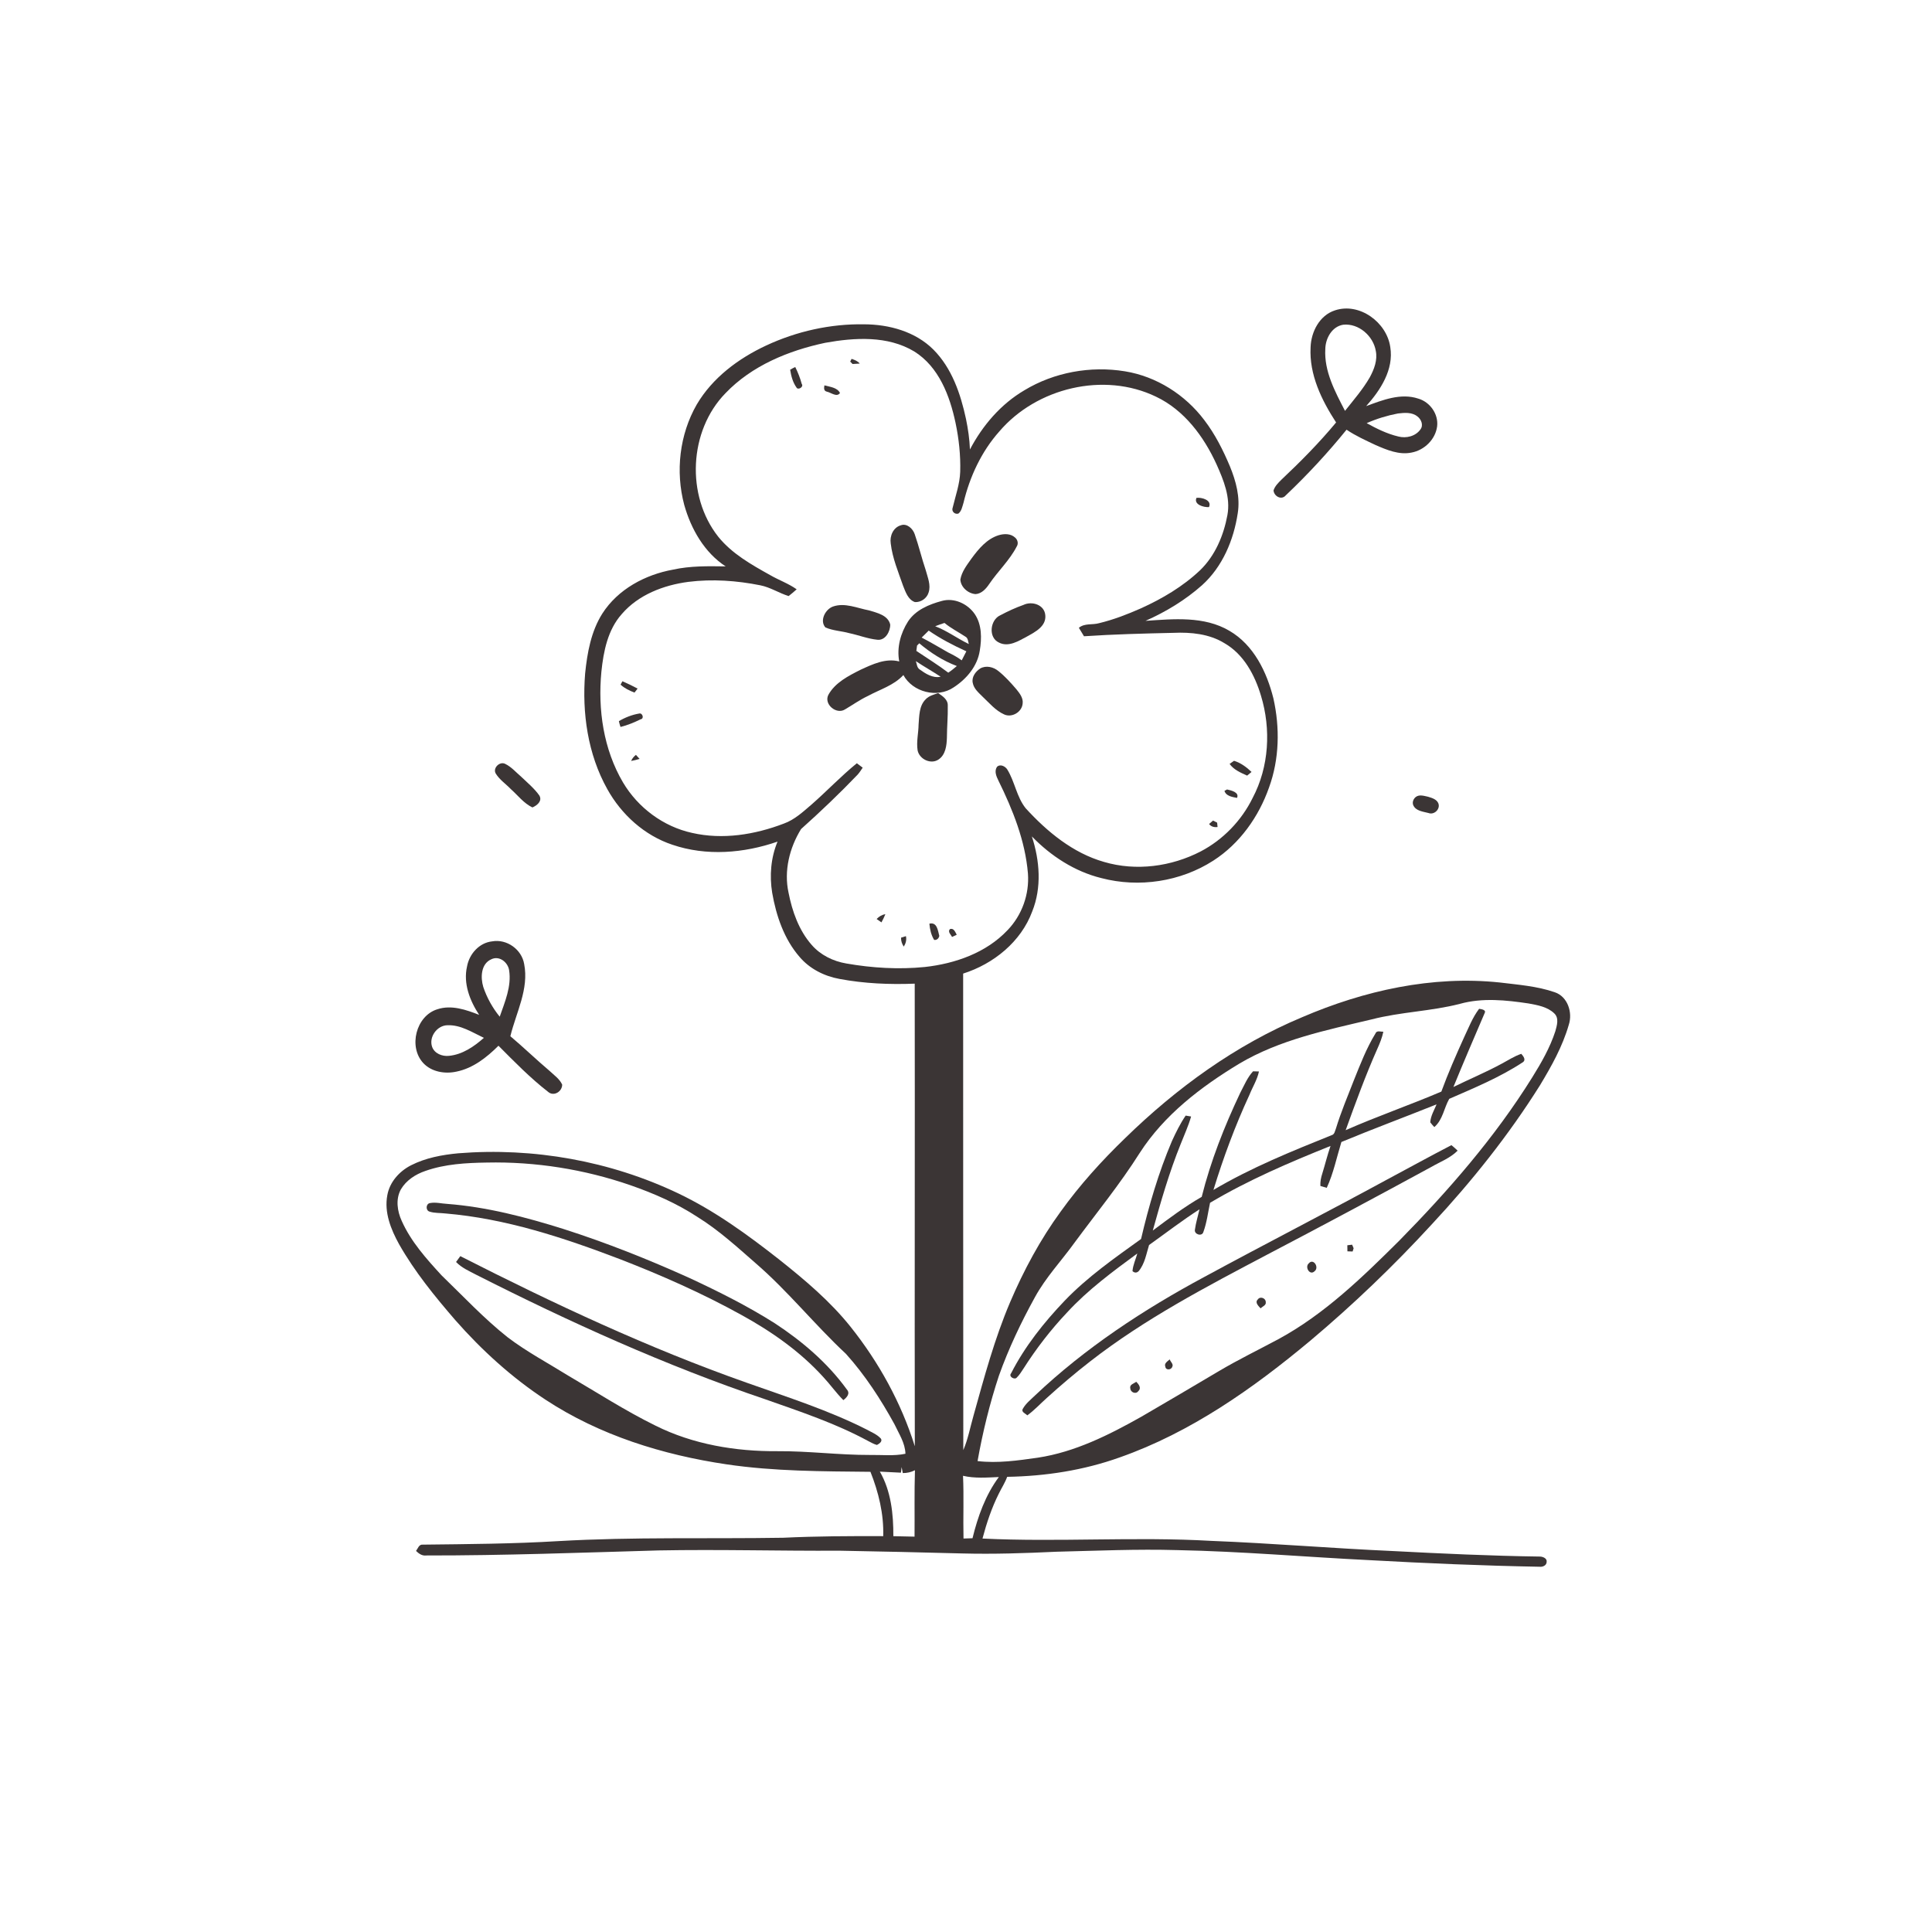 <svg xmlns="http://www.w3.org/2000/svg" viewBox="0 0 1024 1024" version="1.1">
<g id="Parent-Group"><g id="Group-rgba(0,0,0,0)" fill="rgba(0,0,0,0)">
<path fill="rgba(0,0,0,0)" opacity="1.00" d=" M 0.00 0.00 L 1024.00 0.00 L 1024.00 1024.00 L 0.00 1024.00 L 0.00 0.00 M 707.58 164.49 C 699.36 167.13 694.90 175.90 694.64 184.10 C 693.85 198.52 700.48 212.12 708.16 223.91 C 699.24 234.66 689.40 244.62 679.23 254.19 C 677.54 255.87 675.75 257.61 675.00 259.93 C 675.25 263.04 679.21 265.26 681.47 262.56 C 692.94 251.68 703.75 240.04 713.70 227.75 C 718.54 231.02 723.90 233.42 729.16 235.92 C 735.09 238.48 741.54 241.23 748.14 239.87 C 754.94 238.61 760.81 232.92 761.71 225.97 C 762.48 219.46 757.92 213.05 751.68 211.26 C 742.42 208.19 732.78 212.04 724.10 215.25 C 731.68 206.78 738.84 195.84 736.87 183.93 C 735.00 170.83 720.57 160.18 707.58 164.49 M 406.12 183.11 C 391.38 189.98 377.65 200.20 369.29 214.40 C 360.14 230.31 357.94 249.93 362.66 267.61 C 366.25 280.37 373.31 292.82 384.61 300.20 C 375.31 300.07 365.90 299.88 356.76 301.91 C 341.96 304.57 327.49 312.32 319.24 325.22 C 313.26 334.69 311.25 346.00 310.13 356.97 C 308.44 377.90 311.53 399.73 321.87 418.23 C 329.36 431.74 341.61 442.83 356.37 447.73 C 374.40 453.88 394.31 452.25 412.11 446.07 C 408.56 454.60 407.80 464.10 409.27 473.18 C 411.40 485.37 415.55 497.68 423.77 507.16 C 429.14 513.50 436.89 517.40 445.00 518.86 C 458.10 521.32 471.52 521.88 484.82 521.36 C 484.96 603.08 484.71 684.81 484.87 766.54 C 477.66 743.51 465.82 722.04 450.80 703.20 C 439.99 689.67 426.67 678.45 413.17 667.72 C 396.33 654.49 378.86 641.77 359.47 632.51 C 323.40 615.32 282.75 608.09 242.95 611.26 C 234.34 612.07 225.62 613.67 217.85 617.63 C 211.66 620.78 206.53 626.50 205.29 633.48 C 203.56 642.57 207.18 651.61 211.51 659.44 C 219.76 674.00 230.39 687.04 241.30 699.67 C 255.36 715.67 271.28 730.14 289.10 741.85 C 317.80 760.74 351.31 771.13 385.09 776.13 C 410.33 779.87 435.91 779.83 461.36 780.09 C 465.65 790.93 468.49 802.45 468.12 814.19 C 450.44 814.12 432.75 814.20 415.08 815.04 C 375.38 815.68 335.63 814.53 295.96 816.82 C 272.03 818.27 248.05 818.42 224.09 818.69 C 222.04 818.47 221.50 820.72 220.51 822.03 C 222.00 823.46 223.73 824.73 225.93 824.43 C 266.97 824.49 307.99 822.93 349.01 821.76 C 381.01 821.15 413.01 822.08 445.01 821.90 C 466.66 822.28 488.32 822.79 509.97 823.36 C 526.63 823.80 543.30 823.23 559.94 822.45 C 581.29 821.94 602.64 820.97 623.99 821.59 C 658.05 822.26 692.00 825.25 726.01 826.92 C 756.02 828.58 786.05 829.87 816.10 830.41 C 817.72 830.60 819.73 829.68 819.76 827.84 C 820.06 825.93 817.65 824.99 816.10 825.01 C 790.04 824.65 763.99 823.43 737.97 822.07 C 705.98 820.65 674.07 817.95 642.08 816.70 C 601.66 814.37 561.17 817.43 520.74 815.46 C 522.92 807.27 525.61 799.18 529.42 791.60 C 530.87 788.63 532.70 785.86 533.82 782.75 C 554.06 782.42 574.33 779.30 593.43 772.47 C 631.06 759.26 664.13 735.94 694.52 710.57 C 717.27 691.43 738.78 670.81 758.89 648.91 C 780.11 626.11 799.64 601.64 816.21 575.24 C 822.33 565.10 828.20 554.60 831.49 543.16 C 833.63 536.69 830.92 528.21 824.06 525.91 C 814.66 522.65 804.63 521.93 794.82 520.73 C 759.06 516.98 722.99 525.03 690.21 539.12 C 654.93 553.84 623.54 576.70 596.29 603.29 C 583.89 615.27 572.27 628.11 562.20 642.13 C 551.36 656.99 542.59 673.29 535.38 690.19 C 527.12 709.57 521.66 729.96 516.01 750.21 C 514.25 756.35 513.10 762.70 510.57 768.60 C 510.45 684.41 510.55 600.21 510.49 516.02 C 526.59 510.90 541.14 499.20 547.10 483.08 C 552.21 470.38 551.09 456.08 546.90 443.31 C 556.97 453.69 569.59 461.93 583.75 465.41 C 603.67 470.64 625.73 467.32 643.08 456.15 C 657.05 447.18 667.17 432.92 672.62 417.37 C 678.11 402.34 678.42 385.68 674.93 370.16 C 671.43 356.16 664.51 341.82 651.58 334.32 C 638.19 326.43 621.97 328.06 607.13 329.07 C 617.95 324.27 628.22 318.06 637.10 310.18 C 647.94 300.42 653.89 286.23 656.03 272.02 C 657.41 263.52 655.08 254.99 651.88 247.17 C 648.25 238.54 644.00 230.10 638.29 222.64 C 628.15 209.19 612.93 199.51 596.24 196.80 C 578.04 193.83 558.76 197.29 542.95 206.85 C 530.49 214.16 520.77 225.52 514.09 238.23 C 513.89 232.76 513.08 227.34 511.98 221.98 C 509.13 208.72 504.50 195.12 494.73 185.30 C 485.15 175.72 471.23 171.93 457.99 171.89 C 440.14 171.59 422.28 175.58 406.12 183.11 M 262.79 410.05 C 264.81 413.31 268.11 415.49 270.74 418.23 C 274.47 421.56 277.59 425.75 282.19 427.96 C 284.62 426.94 287.58 424.55 285.86 421.63 C 283.20 417.87 279.60 414.91 276.30 411.74 C 273.52 409.38 271.09 406.48 267.77 404.87 C 264.83 403.35 261.00 407.15 262.79 410.05 M 750.42 422.39 C 749.18 423.38 748.44 425.05 749.00 426.63 C 750.28 429.86 754.23 430.14 757.15 430.92 C 759.94 432.00 763.11 429.23 762.52 426.35 C 761.95 423.76 759.07 422.94 756.87 422.28 C 754.78 421.85 752.31 420.97 750.42 422.39 M 247.55 512.19 C 245.44 521.24 249.03 530.41 253.96 537.90 C 247.04 535.18 239.26 532.48 231.85 534.92 C 220.46 538.37 216.31 554.94 224.42 563.53 C 228.82 568.17 235.88 569.32 241.93 567.98 C 250.70 566.21 258.01 560.44 264.20 554.26 C 272.63 562.73 281.03 571.35 290.48 578.68 C 293.47 581.36 297.97 578.58 297.97 574.87 C 296.59 571.85 293.74 569.92 291.40 567.70 C 284.30 561.69 277.61 555.21 270.50 549.22 C 273.56 536.64 280.45 524.21 277.81 510.90 C 276.49 503.20 268.60 497.56 260.87 498.94 C 254.01 499.66 248.75 505.60 247.55 512.19 Z" />
<path fill="rgba(0,0,0,0)" opacity="1.00" d=" M 702.44 184.99 C 702.53 179.36 705.94 173.06 711.93 172.11 C 720.12 171.24 727.86 178.06 729.20 185.98 C 730.20 190.85 728.32 195.74 726.03 199.97 C 722.34 206.39 717.44 211.98 712.88 217.77 C 707.63 207.59 701.76 196.82 702.44 184.99 Z" />
<path fill="rgba(0,0,0,0)" opacity="1.00" d=" M 437.40 181.69 C 453.00 178.89 470.47 177.80 484.59 186.29 C 497.62 194.44 503.42 209.78 506.46 224.15 C 508.24 232.64 509.18 241.33 508.93 250.00 C 508.72 256.55 506.44 262.76 504.94 269.07 C 504.17 271.01 506.05 272.80 507.97 272.21 C 509.70 270.84 510.03 268.47 510.68 266.49 C 513.99 252.65 520.18 239.32 529.69 228.64 C 549.43 205.53 585.09 196.92 612.69 210.24 C 627.70 217.37 638.05 231.34 644.79 246.12 C 648.56 254.52 652.29 263.63 650.55 273.02 C 648.56 283.77 644.08 294.46 636.14 302.18 C 627.01 310.84 616.01 317.34 604.59 322.49 C 597.46 325.64 590.15 328.46 582.57 330.29 C 579.00 331.32 574.86 330.20 571.82 332.75 C 572.69 334.25 573.61 335.75 574.54 337.23 C 590.34 336.17 606.16 335.78 621.99 335.42 C 631.24 335.01 640.98 335.95 649.03 340.93 C 659.22 346.80 665.09 357.82 668.35 368.76 C 673.73 386.47 672.65 406.43 663.93 422.92 C 658.03 434.96 648.27 445.04 636.40 451.27 C 620.80 459.34 602.11 461.85 585.16 456.84 C 568.66 452.14 554.98 440.82 543.60 428.36 C 538.84 422.38 537.89 414.39 533.94 407.94 C 532.87 406.14 530.11 404.74 528.39 406.48 C 526.90 408.81 528.09 411.52 529.19 413.74 C 536.81 429.22 543.40 445.63 544.83 462.99 C 545.64 473.95 541.66 485.11 534.01 493.02 C 522.69 505.02 506.25 510.75 490.17 512.53 C 476.32 513.90 462.29 513.07 448.60 510.67 C 441.61 509.50 434.88 506.21 430.20 500.81 C 423.42 493.08 419.89 483.07 417.94 473.12 C 415.41 461.58 418.46 449.33 424.58 439.42 C 434.91 430.17 444.97 420.59 454.57 410.57 C 455.59 409.43 456.39 408.13 457.25 406.88 C 456.23 406.07 455.19 405.29 454.14 404.54 C 445.80 411.34 438.38 419.17 430.30 426.27 C 425.72 430.18 421.20 434.47 415.42 436.53 C 400.08 442.40 383.03 445.17 366.83 441.46 C 351.60 438.13 338.17 428.12 330.23 414.75 C 319.86 397.17 316.82 376.11 318.75 356.00 C 319.86 345.23 322.12 333.80 329.55 325.47 C 338.36 315.22 351.73 310.12 364.85 308.40 C 377.54 306.81 390.46 307.72 402.97 310.22 C 408.28 311.26 412.86 314.34 417.99 315.93 C 419.45 314.79 420.87 313.59 422.25 312.35 C 417.91 309.26 412.83 307.50 408.24 304.84 C 398.25 299.27 387.92 293.47 380.64 284.42 C 363.51 262.67 365.11 228.35 384.48 208.45 C 398.43 193.82 417.93 185.82 437.40 181.69 M 451.37 190.20 C 451.19 190.56 450.81 191.28 450.62 191.64 C 450.94 191.96 451.57 192.61 451.88 192.93 C 452.83 192.87 454.74 192.76 455.69 192.70 C 454.59 191.34 452.96 190.75 451.37 190.20 M 418.80 195.96 C 419.31 199.23 420.20 202.65 422.14 205.37 C 422.95 206.95 426.17 205.12 424.93 203.46 C 424.09 200.38 422.93 197.38 421.50 194.53 C 420.57 194.95 419.67 195.43 418.80 195.96 M 436.96 204.25 C 436.71 205.62 436.52 207.23 438.30 207.60 C 440.47 208.05 443.53 210.73 445.21 208.30 C 443.79 205.35 439.82 205.05 436.96 204.25 M 634.15 263.88 C 632.58 267.44 638.04 268.99 640.78 268.77 C 642.53 265.11 636.92 263.49 634.15 263.88 M 477.41 278.43 C 473.38 279.62 471.49 284.14 472.11 288.06 C 473.02 295.87 476.13 303.19 478.69 310.57 C 480.00 313.81 481.28 317.84 484.93 319.12 C 488.09 319.30 491.20 317.18 492.14 314.14 C 493.53 310.16 491.67 306.04 490.66 302.20 C 488.53 295.91 487.01 289.43 484.83 283.17 C 483.86 280.22 480.70 277.19 477.41 278.43 M 529.37 283.66 C 523.10 285.57 518.70 290.88 514.96 295.97 C 512.54 299.42 509.74 302.92 509.01 307.18 C 509.22 311.23 513.12 314.61 517.09 314.89 C 520.34 314.67 522.67 311.98 524.37 309.46 C 528.96 302.69 535.10 296.99 538.87 289.68 C 539.91 288.11 539.38 286.06 538.01 284.91 C 535.69 282.76 532.22 282.81 529.37 283.66 M 481.30 329.35 C 477.32 335.57 475.23 343.23 476.61 350.58 C 469.42 348.71 462.43 352.08 456.06 355.01 C 449.68 358.24 442.69 361.75 439.07 368.24 C 436.48 373.21 443.26 378.90 447.84 376.02 C 451.87 373.67 455.68 370.91 459.92 368.92 C 466.33 365.43 473.74 363.31 478.81 357.79 C 483.76 366.90 496.82 370.18 505.41 364.35 C 512.23 359.94 518.06 353.11 519.30 344.86 C 520.37 338.39 520.47 331.07 516.61 325.43 C 512.85 319.99 505.69 316.66 499.16 318.52 C 492.40 320.34 485.30 323.29 481.30 329.35 M 542.42 320.63 C 538.18 322.11 534.11 324.04 530.15 326.12 C 524.75 328.55 523.70 337.90 529.43 340.55 C 534.50 343.19 539.91 339.73 544.36 337.35 C 548.70 334.93 554.61 331.95 554.03 326.05 C 553.55 320.50 546.96 318.43 542.42 320.63 M 441.43 321.50 C 437.38 323.00 434.32 328.98 437.48 332.55 C 441.51 334.32 446.02 334.43 450.23 335.61 C 455.18 336.66 459.95 338.57 465.02 339.08 C 469.26 339.58 471.92 334.67 471.83 330.99 C 470.63 326.03 464.83 324.81 460.61 323.52 C 454.35 322.35 447.77 319.24 441.43 321.50 M 519.53 354.31 C 517.04 355.95 514.86 358.88 515.59 362.00 C 516.17 365.05 518.66 367.11 520.74 369.20 C 524.34 372.58 527.60 376.57 532.20 378.65 C 536.30 380.56 541.63 377.42 542.02 372.94 C 542.44 370.01 540.47 367.52 538.76 365.39 C 535.81 361.95 532.76 358.55 529.22 355.71 C 526.58 353.50 522.64 352.53 519.53 354.31 M 328.92 362.88 C 331.04 364.83 333.64 366.07 336.31 367.08 C 336.72 366.55 337.53 365.49 337.94 364.96 C 335.32 363.54 332.62 362.27 329.89 361.08 C 329.65 361.53 329.17 362.43 328.92 362.88 M 490.61 370.66 C 487.10 374.14 487.25 379.46 486.87 384.03 C 486.81 388.59 485.64 393.16 486.35 397.71 C 487.31 402.44 493.42 405.34 497.50 402.51 C 501.21 400.01 501.76 395.09 501.88 391.00 C 501.90 385.32 502.46 379.66 502.34 373.99 C 502.47 370.77 499.57 368.94 497.25 367.35 C 494.92 368.18 492.34 368.77 490.61 370.66 M 328.02 382.22 C 328.24 383.26 328.52 384.29 328.89 385.30 C 332.57 384.40 336.10 382.93 339.50 381.26 C 341.62 380.94 340.52 377.76 338.84 378.18 C 335.04 378.81 331.34 380.26 328.02 382.22 M 334.52 403.32 C 336.02 403.03 337.53 402.71 338.99 402.23 C 338.51 401.69 337.54 400.62 337.06 400.09 C 335.96 400.96 335.06 402.00 334.52 403.32 M 651.71 404.88 C 653.95 408.02 657.61 409.55 661.01 411.09 C 661.81 410.47 662.58 409.83 663.34 409.15 C 660.69 406.59 657.62 404.34 654.07 403.24 C 653.48 403.65 652.30 404.47 651.71 404.88 M 650.36 418.44 C 650.02 418.62 649.33 418.98 648.99 419.17 C 649.81 421.98 653.17 422.41 655.64 422.91 C 657.01 419.95 652.50 418.89 650.36 418.44 M 640.84 436.74 C 641.94 438.19 643.57 438.56 645.33 438.33 C 645.25 437.55 645.17 436.79 645.11 436.02 C 644.56 435.74 643.47 435.19 642.93 434.91 C 642.41 435.37 641.36 436.28 640.84 436.74 M 464.63 487.09 C 465.27 487.54 466.54 488.43 467.18 488.88 C 467.97 487.48 468.66 486.02 469.26 484.54 C 467.42 484.82 465.90 485.78 464.63 487.09 M 492.59 489.57 C 492.86 492.56 493.52 495.60 495.12 498.18 C 496.56 498.37 497.58 497.39 497.85 496.03 C 497.08 493.18 496.68 488.58 492.59 489.57 M 503.49 492.44 C 502.17 493.83 503.96 495.36 504.62 496.60 C 505.23 496.31 506.47 495.73 507.09 495.43 C 506.30 494.05 505.54 491.73 503.49 492.44 M 477.59 496.97 C 477.50 498.69 478.06 500.29 479.02 501.72 C 480.09 500.04 480.60 498.14 480.16 496.18 C 479.52 496.37 478.23 496.77 477.59 496.97 Z" />
<path fill="rgba(0,0,0,0)" opacity="1.00" d=" M 724.36 224.28 C 729.65 221.95 735.22 220.24 740.90 219.16 C 744.35 218.75 748.36 218.37 751.25 220.72 C 753.30 222.24 754.57 225.36 752.86 227.60 C 750.28 231.26 745.28 232.46 741.10 231.34 C 735.17 229.94 729.66 227.20 724.36 224.28 Z" />
<path fill="rgba(0,0,0,0)" opacity="1.00" d=" M 495.67 331.92 C 497.28 331.26 498.94 330.72 500.60 330.17 C 503.99 332.99 507.94 334.97 511.61 337.39 C 513.12 338.15 513.07 339.94 513.49 341.35 C 507.43 338.44 501.98 334.32 495.67 331.92 Z" />
<path fill="rgba(0,0,0,0)" opacity="1.00" d=" M 488.50 337.93 C 489.72 336.67 490.97 335.44 492.24 334.23 C 498.47 338.54 505.29 342.08 512.19 345.21 C 511.37 346.80 510.54 348.40 509.73 350.00 C 507.47 348.30 504.94 346.99 502.41 345.74 C 497.78 343.12 493.23 340.35 488.50 337.93 Z" />
<path fill="rgba(0,0,0,0)" opacity="1.00" d=" M 486.05 342.17 C 486.34 341.87 486.94 341.26 487.24 340.96 C 493.14 345.97 499.89 350.27 507.15 353.01 C 505.68 354.25 504.22 355.48 502.61 356.53 C 497.17 352.40 491.35 348.82 485.69 345.00 C 485.78 344.29 485.96 342.88 486.05 342.17 Z" />
<path fill="rgba(0,0,0,0)" opacity="1.00" d=" M 485.41 350.42 C 489.71 353.31 494.25 355.81 498.56 358.68 C 494.34 359.58 490.55 357.05 487.30 354.72 C 485.94 353.72 485.97 351.85 485.41 350.42 Z" />
<path fill="rgba(0,0,0,0)" opacity="1.00" d=" M 260.42 508.43 C 264.63 506.36 269.20 510.01 269.84 514.24 C 271.18 522.78 267.61 530.98 264.86 538.87 C 261.06 534.20 258.05 528.80 256.14 523.09 C 254.63 518.05 254.87 510.85 260.42 508.43 Z" />
<path fill="rgba(0,0,0,0)" opacity="1.00" d=" M 773.82 532.05 C 785.69 528.75 798.19 530.06 810.20 531.86 C 814.95 532.74 820.23 533.63 823.83 537.15 C 826.44 539.65 825.19 543.57 824.36 546.59 C 821.52 555.29 816.93 563.30 812.11 571.04 C 792.39 602.75 767.71 631.05 741.60 657.62 C 722.11 676.97 702.07 696.47 677.74 709.70 C 667.12 715.40 656.25 720.65 645.89 726.81 C 632.27 734.87 618.65 742.94 604.96 750.88 C 587.77 760.56 569.74 769.63 550.02 772.61 C 539.50 774.10 528.75 775.66 518.13 774.40 C 520.84 759.11 524.56 743.95 529.43 729.20 C 534.56 714.78 541.16 700.92 548.54 687.53 C 554.30 676.98 562.63 668.22 569.61 658.52 C 581.22 642.79 593.63 627.61 604.09 611.06 C 617.06 590.91 636.52 576.04 656.80 563.79 C 678.26 551.02 703.04 546.00 727.05 540.29 C 742.42 536.31 758.45 536.02 773.82 532.05 M 775.94 549.92 C 771.67 559.35 767.51 568.84 763.94 578.57 C 747.18 585.73 729.90 591.66 713.23 599.02 C 718.47 584.54 723.73 570.06 729.98 555.98 C 731.31 553.02 732.54 550.01 733.20 546.84 C 731.76 546.90 729.67 545.95 728.99 547.82 C 724.23 555.61 720.96 564.17 717.56 572.61 C 714.27 581.07 710.72 589.45 708.07 598.15 C 707.52 599.43 707.39 601.28 705.78 601.67 C 684.44 610.26 663.00 618.94 643.15 630.69 C 648.41 613.50 654.68 596.62 662.23 580.29 C 663.88 576.15 666.36 572.30 667.27 567.90 C 666.49 567.88 664.92 567.84 664.14 567.82 C 661.11 571.11 659.39 575.38 657.32 579.29 C 648.94 597.00 641.69 615.33 636.93 634.36 C 627.82 639.57 619.40 645.94 611.00 652.22 C 615.27 636.79 619.73 621.37 625.73 606.51 C 627.63 601.61 629.87 596.84 631.31 591.77 C 630.59 591.65 629.15 591.41 628.43 591.29 C 625.54 595.52 623.27 600.17 621.13 604.83 C 614.04 621.54 608.91 639.03 604.78 656.69 C 590.71 666.82 576.38 676.81 564.33 689.37 C 553.29 700.93 543.19 713.62 535.89 727.90 C 534.40 729.66 537.86 731.55 538.93 730.12 C 540.35 728.76 541.34 727.05 542.43 725.44 C 549.20 714.80 556.93 704.76 565.60 695.61 C 576.61 683.63 589.75 673.96 602.80 664.37 C 601.97 667.49 600.48 670.47 600.25 673.73 C 601.35 674.70 602.44 674.72 603.50 673.77 C 606.77 669.84 607.56 664.62 609.03 659.88 C 617.93 653.56 626.56 646.86 635.76 640.97 C 634.92 644.58 633.82 648.16 633.31 651.84 C 632.93 654.28 637.10 655.54 637.81 652.99 C 639.64 648.01 640.25 642.68 641.35 637.51 C 661.63 625.45 683.36 616.15 705.21 607.38 C 703.54 612.17 702.36 617.11 700.86 621.95 C 700.16 624.09 699.70 626.31 699.83 628.58 C 700.67 628.83 702.35 629.33 703.20 629.58 C 706.78 621.84 708.47 613.40 710.97 605.28 C 727.67 598.35 744.63 592.06 761.42 585.33 C 760.14 588.43 758.29 591.43 758.06 594.85 C 758.68 595.75 759.48 596.54 760.22 597.37 C 764.72 593.53 765.34 587.28 768.13 582.41 C 781.39 576.62 794.89 571.05 807.03 563.08 C 809.04 561.79 807.40 559.81 806.31 558.55 C 802.61 559.80 799.35 561.97 795.92 563.79 C 787.59 568.31 778.84 571.96 770.34 576.13 C 775.71 562.96 781.36 549.91 786.94 536.84 C 787.77 535.15 785.00 534.86 783.96 534.69 C 780.46 539.27 778.41 544.75 775.94 549.92 M 735.23 625.15 C 703.15 642.61 670.65 659.27 638.54 676.68 C 606.25 694.01 575.32 714.32 548.64 739.57 C 546.36 741.80 543.75 743.80 542.16 746.62 C 541.08 748.43 543.48 749.12 544.50 750.17 C 548.25 747.44 551.40 744.00 554.85 740.92 C 562.22 734.24 569.80 727.80 577.65 721.70 C 606.68 699.05 639.43 681.97 671.87 664.85 C 700.92 649.65 729.82 634.18 758.61 618.51 C 763.34 615.78 768.65 613.82 772.57 609.87 C 771.52 608.83 770.42 607.87 769.28 606.95 C 757.85 612.87 746.59 619.09 735.23 625.15 M 714.11 660.02 C 714.13 660.82 714.15 662.43 714.16 663.23 C 715.07 663.25 715.99 663.29 716.92 663.32 C 717.05 662.89 717.32 662.03 717.45 661.61 C 717.25 661.13 716.85 660.19 716.65 659.71 C 715.80 659.80 714.95 659.91 714.11 660.02 M 693.65 669.64 C 691.44 671.59 694.26 676.27 696.76 673.77 C 699.35 671.76 696.14 666.68 693.65 669.64 M 666.68 688.71 C 664.93 690.34 667.04 692.23 668.15 693.46 C 669.10 692.47 671.20 691.82 670.88 690.14 C 670.93 688.05 667.92 686.90 666.68 688.71 M 617.66 724.41 C 617.90 726.41 620.85 726.12 621.32 724.42 C 622.13 723.08 620.35 721.73 619.97 720.51 C 618.86 721.52 616.87 722.57 617.66 724.41 M 599.09 735.86 C 599.12 737.93 602.04 739.21 603.34 737.31 C 605.12 735.66 603.54 733.68 602.26 732.38 C 601.02 733.30 598.55 733.83 599.09 735.86 Z" />
<path fill="rgba(0,0,0,0)" opacity="1.00" d=" M 229.03 554.86 C 227.21 549.64 231.62 543.53 237.09 543.40 C 244.17 543.08 250.31 547.19 256.47 550.08 C 251.27 554.70 245.08 558.95 237.96 559.62 C 234.41 560.01 230.31 558.42 229.03 554.86 Z" />
<path fill="rgba(0,0,0,0)" opacity="1.00" d=" M 225.46 620.62 C 235.86 616.95 247.04 616.35 257.98 616.18 C 283.79 615.63 309.70 619.75 334.10 628.18 C 346.56 632.52 358.77 637.84 369.82 645.11 C 380.95 652.03 390.66 660.91 400.49 669.51 C 417.65 684.32 431.83 702.16 448.39 717.59 C 458.51 728.84 466.82 741.65 474.09 754.88 C 476.43 759.90 479.75 764.80 479.90 770.52 C 473.71 771.82 467.33 771.05 461.07 771.16 C 444.68 771.21 428.40 769.03 412.02 769.16 C 389.86 769.32 367.30 765.56 347.35 755.58 C 331.34 747.70 316.33 738.00 300.96 728.99 C 290.29 722.36 279.14 716.43 269.12 708.83 C 256.54 698.87 245.57 687.09 234.05 675.97 C 225.99 667.19 217.82 658.10 212.92 647.10 C 210.55 641.93 209.63 635.61 212.46 630.42 C 215.28 625.60 220.25 622.38 225.46 620.62 M 227.68 642.18 C 230.38 643.06 233.28 642.82 236.07 643.16 C 267.99 645.84 298.71 655.98 328.47 667.34 C 350.54 675.89 372.24 685.48 392.96 696.94 C 408.86 705.68 423.97 716.24 436.22 729.71 C 439.97 733.70 443.13 738.21 446.99 742.10 C 448.81 740.70 450.79 738.60 448.83 736.43 C 438.60 722.32 425.11 710.82 410.58 701.31 C 396.22 692.23 381.00 684.61 365.61 677.44 C 343.79 667.58 321.51 658.69 298.68 651.40 C 278.62 645.10 258.09 639.71 237.06 638.09 C 234.03 637.94 230.95 637.07 227.94 637.65 C 225.64 637.98 225.52 641.59 227.68 642.18 M 241.72 668.88 C 244.70 671.98 248.69 673.70 252.43 675.66 C 302.03 700.79 352.83 723.81 405.55 741.63 C 424.09 748.17 442.89 754.39 460.23 763.81 C 461.71 764.55 463.16 765.44 464.79 765.86 C 465.95 765.28 467.91 763.98 466.88 762.48 C 464.79 760.19 461.82 759.07 459.17 757.59 C 438.96 747.38 417.31 740.52 396.02 732.96 C 343.69 714.54 293.37 690.92 243.97 665.78 C 243.21 666.80 242.46 667.83 241.72 668.88 Z" />
<path fill="rgba(0,0,0,0)" opacity="1.00" d=" M 477.88 777.56 C 478.08 778.62 478.28 779.68 478.49 780.76 C 480.75 780.77 482.93 780.29 484.94 779.25 C 484.58 790.98 484.83 802.72 484.73 814.45 C 480.98 814.37 477.23 814.31 473.49 814.21 C 473.56 802.54 472.27 790.27 466.34 779.99 C 470.06 780.20 473.79 780.35 477.52 780.55 C 477.61 779.80 477.79 778.31 477.88 777.56 Z" />
<path fill="rgba(0,0,0,0)" opacity="1.00" d=" M 510.42 782.20 C 516.63 783.66 523.09 783.12 529.41 782.86 C 522.33 792.39 518.24 803.85 515.45 815.30 C 513.85 815.36 512.26 815.40 510.68 815.45 C 510.42 804.36 510.93 793.27 510.42 782.20 Z" />
</g>
<g id="Group-000000" fill="#3B3535">
<path fill="#3B3535" opacity="1.00" d=" M 707.58 164.49 C 720.57 160.18 735.00 170.83 736.87 183.93 C 738.84 195.84 731.68 206.78 724.10 215.25 C 732.78 212.04 742.42 208.19 751.68 211.26 C 757.92 213.05 762.48 219.46 761.71 225.97 C 760.81 232.92 754.94 238.61 748.14 239.87 C 741.54 241.23 735.09 238.48 729.16 235.92 C 723.90 233.42 718.54 231.02 713.70 227.75 C 703.75 240.04 692.94 251.68 681.47 262.56 C 679.21 265.26 675.25 263.04 675.00 259.93 C 675.75 257.61 677.54 255.87 679.23 254.19 C 689.40 244.62 699.24 234.66 708.16 223.91 C 700.48 212.12 693.85 198.52 694.64 184.10 C 694.90 175.90 699.36 167.13 707.58 164.49 M 702.44 184.99 C 701.76 196.82 707.63 207.59 712.88 217.77 C 717.44 211.98 722.34 206.39 726.03 199.97 C 728.32 195.74 730.20 190.85 729.20 185.98 C 727.86 178.06 720.12 171.24 711.93 172.11 C 705.94 173.06 702.53 179.36 702.44 184.99 M 724.36 224.28 C 729.66 227.20 735.17 229.94 741.10 231.34 C 745.28 232.46 750.28 231.26 752.86 227.60 C 754.57 225.36 753.30 222.24 751.25 220.72 C 748.36 218.37 744.35 218.75 740.90 219.16 C 735.22 220.24 729.65 221.95 724.36 224.28 Z" />
<path fill="#3B3535" opacity="1.00" d=" M 406.12 183.11 C 422.28 175.58 440.14 171.59 457.99 171.89 C 471.23 171.93 485.15 175.72 494.73 185.30 C 504.50 195.12 509.13 208.72 511.98 221.98 C 513.08 227.34 513.89 232.76 514.09 238.23 C 520.77 225.52 530.49 214.16 542.95 206.85 C 558.76 197.29 578.04 193.83 596.24 196.80 C 612.93 199.51 628.15 209.19 638.29 222.64 C 644.00 230.10 648.25 238.54 651.88 247.17 C 655.08 254.99 657.41 263.52 656.03 272.02 C 653.89 286.23 647.94 300.42 637.10 310.18 C 628.22 318.06 617.95 324.27 607.13 329.07 C 621.97 328.06 638.19 326.43 651.58 334.32 C 664.51 341.82 671.43 356.16 674.93 370.16 C 678.42 385.68 678.11 402.34 672.62 417.37 C 667.17 432.92 657.05 447.18 643.08 456.15 C 625.73 467.32 603.67 470.64 583.75 465.41 C 569.59 461.93 556.97 453.69 546.90 443.31 C 551.09 456.08 552.21 470.38 547.10 483.08 C 541.14 499.20 526.59 510.90 510.49 516.02 C 510.55 600.21 510.45 684.41 510.57 768.60 C 513.10 762.70 514.25 756.35 516.01 750.21 C 521.66 729.96 527.12 709.57 535.38 690.19 C 542.59 673.29 551.36 656.99 562.20 642.13 C 572.27 628.11 583.89 615.27 596.29 603.29 C 623.54 576.70 654.93 553.84 690.21 539.12 C 722.99 525.03 759.06 516.98 794.82 520.73 C 804.63 521.93 814.66 522.65 824.06 525.91 C 830.92 528.21 833.63 536.69 831.49 543.16 C 828.20 554.60 822.33 565.10 816.21 575.24 C 799.64 601.64 780.11 626.11 758.89 648.91 C 738.78 670.81 717.27 691.43 694.52 710.57 C 664.13 735.94 631.06 759.26 593.43 772.47 C 574.33 779.30 554.06 782.42 533.82 782.75 C 532.70 785.86 530.87 788.63 529.42 791.60 C 525.61 799.18 522.92 807.27 520.74 815.46 C 561.17 817.43 601.66 814.37 642.08 816.70 C 674.07 817.95 705.98 820.65 737.97 822.07 C 763.99 823.43 790.04 824.65 816.10 825.01 C 817.65 824.99 820.06 825.93 819.76 827.84 C 819.73 829.68 817.72 830.60 816.10 830.41 C 786.05 829.87 756.02 828.58 726.01 826.92 C 692.00 825.25 658.05 822.26 623.99 821.59 C 602.64 820.97 581.29 821.94 559.94 822.45 C 543.30 823.23 526.63 823.80 509.97 823.36 C 488.32 822.79 466.66 822.28 445.01 821.90 C 413.01 822.08 381.01 821.15 349.01 821.76 C 307.99 822.93 266.97 824.49 225.93 824.43 C 223.73 824.73 222.00 823.46 220.51 822.03 C 221.50 820.72 222.04 818.47 224.09 818.69 C 248.05 818.42 272.03 818.27 295.96 816.82 C 335.63 814.53 375.38 815.68 415.08 815.04 C 432.75 814.20 450.44 814.12 468.12 814.19 C 468.49 802.45 465.65 790.93 461.36 780.09 C 435.91 779.83 410.33 779.87 385.09 776.13 C 351.31 771.13 317.80 760.74 289.10 741.85 C 271.28 730.14 255.36 715.67 241.30 699.67 C 230.39 687.04 219.76 674.00 211.51 659.44 C 207.18 651.61 203.56 642.57 205.29 633.48 C 206.53 626.50 211.66 620.78 217.85 617.63 C 225.62 613.67 234.34 612.07 242.95 611.26 C 282.75 608.09 323.40 615.32 359.47 632.51 C 378.86 641.77 396.33 654.49 413.17 667.72 C 426.67 678.45 439.99 689.67 450.80 703.20 C 465.82 722.04 477.66 743.51 484.87 766.54 C 484.71 684.81 484.96 603.08 484.82 521.36 C 471.52 521.88 458.10 521.32 445.00 518.86 C 436.89 517.40 429.14 513.50 423.77 507.16 C 415.55 497.68 411.40 485.37 409.27 473.18 C 407.80 464.10 408.56 454.60 412.11 446.07 C 394.31 452.25 374.40 453.88 356.37 447.73 C 341.61 442.83 329.36 431.74 321.87 418.23 C 311.53 399.73 308.44 377.90 310.13 356.97 C 311.25 346.00 313.26 334.69 319.24 325.22 C 327.49 312.32 341.96 304.57 356.76 301.91 C 365.90 299.88 375.31 300.07 384.61 300.20 C 373.31 292.82 366.25 280.37 362.66 267.61 C 357.94 249.93 360.14 230.31 369.29 214.40 C 377.65 200.20 391.38 189.98 406.12 183.11 M 437.40 181.69 C 417.93 185.82 398.43 193.82 384.48 208.45 C 365.11 228.35 363.51 262.67 380.64 284.42 C 387.92 293.47 398.25 299.27 408.24 304.84 C 412.83 307.50 417.91 309.26 422.25 312.35 C 420.87 313.59 419.45 314.79 417.99 315.93 C 412.86 314.34 408.28 311.26 402.97 310.22 C 390.46 307.72 377.54 306.81 364.85 308.40 C 351.73 310.12 338.36 315.22 329.55 325.47 C 322.12 333.80 319.86 345.23 318.75 356.00 C 316.82 376.11 319.86 397.17 330.23 414.75 C 338.17 428.12 351.60 438.13 366.83 441.46 C 383.03 445.17 400.08 442.40 415.42 436.53 C 421.20 434.47 425.72 430.18 430.30 426.27 C 438.38 419.17 445.80 411.34 454.14 404.54 C 455.19 405.29 456.23 406.07 457.25 406.88 C 456.39 408.13 455.59 409.43 454.57 410.57 C 444.97 420.59 434.91 430.17 424.58 439.42 C 418.46 449.33 415.41 461.58 417.94 473.12 C 419.89 483.07 423.42 493.08 430.20 500.81 C 434.88 506.21 441.61 509.50 448.60 510.67 C 462.29 513.07 476.32 513.90 490.17 512.53 C 506.25 510.75 522.69 505.02 534.01 493.02 C 541.66 485.11 545.64 473.95 544.83 462.99 C 543.40 445.63 536.81 429.22 529.19 413.74 C 528.09 411.52 526.90 408.81 528.39 406.48 C 530.11 404.74 532.87 406.14 533.94 407.94 C 537.89 414.39 538.84 422.38 543.60 428.36 C 554.98 440.82 568.66 452.14 585.16 456.84 C 602.11 461.85 620.80 459.34 636.40 451.27 C 648.27 445.04 658.03 434.96 663.93 422.92 C 672.65 406.43 673.73 386.47 668.35 368.76 C 665.09 357.82 659.22 346.80 649.03 340.93 C 640.98 335.95 631.24 335.01 621.99 335.42 C 606.16 335.78 590.34 336.17 574.54 337.23 C 573.61 335.75 572.69 334.25 571.82 332.75 C 574.86 330.20 579.00 331.32 582.57 330.29 C 590.15 328.46 597.46 325.64 604.59 322.49 C 616.01 317.34 627.01 310.84 636.14 302.18 C 644.08 294.46 648.56 283.77 650.55 273.02 C 652.29 263.63 648.56 254.52 644.79 246.12 C 638.05 231.34 627.70 217.37 612.69 210.24 C 585.09 196.92 549.43 205.53 529.69 228.64 C 520.18 239.32 513.99 252.65 510.68 266.49 C 510.03 268.47 509.70 270.84 507.97 272.21 C 506.05 272.80 504.17 271.01 504.94 269.07 C 506.44 262.76 508.72 256.55 508.93 250.00 C 509.18 241.33 508.24 232.64 506.46 224.15 C 503.42 209.78 497.62 194.44 484.59 186.29 C 470.47 177.80 453.00 178.89 437.40 181.69 M 773.82 532.05 C 758.45 536.02 742.42 536.31 727.05 540.29 C 703.04 546.00 678.26 551.02 656.80 563.79 C 636.52 576.04 617.06 590.91 604.09 611.06 C 593.63 627.61 581.22 642.79 569.61 658.52 C 562.63 668.22 554.30 676.98 548.54 687.53 C 541.16 700.92 534.56 714.78 529.43 729.20 C 524.56 743.95 520.84 759.11 518.13 774.40 C 528.75 775.66 539.50 774.10 550.02 772.61 C 569.74 769.63 587.77 760.56 604.96 750.88 C 618.65 742.94 632.27 734.87 645.89 726.81 C 656.25 720.65 667.12 715.40 677.74 709.70 C 702.07 696.47 722.11 676.97 741.60 657.62 C 767.71 631.05 792.39 602.75 812.11 571.04 C 816.93 563.30 821.52 555.29 824.36 546.59 C 825.19 543.57 826.44 539.65 823.83 537.15 C 820.23 533.63 814.95 532.74 810.20 531.86 C 798.19 530.06 785.69 528.75 773.82 532.05 M 225.46 620.62 C 220.25 622.38 215.28 625.60 212.46 630.42 C 209.63 635.61 210.55 641.93 212.92 647.10 C 217.82 658.10 225.99 667.19 234.05 675.97 C 245.57 687.09 256.54 698.87 269.12 708.83 C 279.14 716.43 290.29 722.36 300.96 728.99 C 316.33 738.00 331.34 747.70 347.35 755.58 C 367.30 765.56 389.86 769.32 412.02 769.16 C 428.40 769.03 444.68 771.21 461.07 771.16 C 467.33 771.05 473.71 771.82 479.90 770.52 C 479.75 764.80 476.43 759.90 474.09 754.88 C 466.82 741.65 458.51 728.84 448.39 717.59 C 431.83 702.16 417.65 684.32 400.49 669.51 C 390.66 660.91 380.95 652.03 369.82 645.11 C 358.77 637.84 346.56 632.52 334.10 628.18 C 309.70 619.75 283.79 615.63 257.98 616.18 C 247.04 616.35 235.86 616.95 225.46 620.62 M 477.88 777.56 C 477.79 778.31 477.61 779.80 477.52 780.55 C 473.79 780.35 470.06 780.20 466.34 779.99 C 472.27 790.27 473.56 802.54 473.49 814.21 C 477.23 814.31 480.98 814.37 484.73 814.45 C 484.83 802.72 484.58 790.98 484.94 779.25 C 482.93 780.29 480.75 780.77 478.49 780.76 C 478.28 779.68 478.08 778.62 477.88 777.56 M 510.42 782.20 C 510.93 793.27 510.42 804.36 510.68 815.45 C 512.26 815.40 513.85 815.36 515.45 815.30 C 518.24 803.85 522.33 792.39 529.41 782.86 C 523.09 783.12 516.63 783.66 510.42 782.20 Z" />
<path fill="#3B3535" opacity="1.00" d=" M 451.37 190.20 C 452.96 190.75 454.59 191.34 455.69 192.70 C 454.74 192.76 452.83 192.87 451.88 192.93 C 451.57 192.61 450.94 191.96 450.62 191.64 C 450.81 191.28 451.19 190.56 451.37 190.20 Z" />
<path fill="#3B3535" opacity="1.00" d=" M 418.80 195.96 C 419.67 195.43 420.57 194.95 421.50 194.53 C 422.93 197.38 424.09 200.38 424.93 203.46 C 426.17 205.12 422.95 206.95 422.14 205.37 C 420.20 202.65 419.31 199.23 418.80 195.96 Z" />
<path fill="#3B3535" opacity="1.00" d=" M 436.96 204.25 C 439.82 205.05 443.79 205.35 445.21 208.30 C 443.53 210.73 440.47 208.05 438.30 207.60 C 436.52 207.23 436.71 205.62 436.96 204.25 Z" />
<path fill="#3B3535" opacity="1.00" d=" M 634.15 263.88 C 636.92 263.49 642.53 265.11 640.78 268.77 C 638.04 268.99 632.58 267.44 634.15 263.88 Z" />
<path fill="#3B3535" opacity="1.00" d=" M 477.41 278.43 C 480.70 277.19 483.86 280.22 484.83 283.17 C 487.01 289.43 488.53 295.91 490.66 302.20 C 491.67 306.04 493.53 310.16 492.14 314.14 C 491.20 317.18 488.09 319.30 484.93 319.12 C 481.28 317.84 480.00 313.81 478.69 310.57 C 476.13 303.19 473.02 295.87 472.11 288.06 C 471.49 284.14 473.38 279.62 477.41 278.43 Z" />
<path fill="#3B3535" opacity="1.00" d=" M 529.37 283.66 C 532.22 282.81 535.69 282.76 538.01 284.91 C 539.38 286.06 539.91 288.11 538.87 289.68 C 535.10 296.99 528.96 302.69 524.37 309.46 C 522.67 311.98 520.34 314.67 517.09 314.89 C 513.12 314.61 509.22 311.23 509.01 307.18 C 509.74 302.92 512.54 299.42 514.96 295.97 C 518.70 290.88 523.10 285.57 529.37 283.66 Z" />
<path fill="#3B3535" opacity="1.00" d=" M 481.30 329.35 C 485.30 323.29 492.40 320.34 499.16 318.52 C 505.69 316.66 512.85 319.99 516.61 325.43 C 520.47 331.07 520.37 338.39 519.30 344.86 C 518.06 353.11 512.23 359.94 505.41 364.35 C 496.82 370.18 483.76 366.90 478.81 357.79 C 473.74 363.31 466.33 365.43 459.92 368.92 C 455.68 370.91 451.87 373.67 447.84 376.02 C 443.26 378.90 436.48 373.21 439.07 368.24 C 442.69 361.75 449.68 358.24 456.06 355.01 C 462.43 352.08 469.42 348.71 476.61 350.58 C 475.23 343.23 477.32 335.57 481.30 329.35 M 495.67 331.92 C 501.98 334.32 507.43 338.44 513.49 341.35 C 513.07 339.94 513.12 338.15 511.61 337.39 C 507.94 334.97 503.99 332.99 500.60 330.17 C 498.94 330.72 497.28 331.26 495.67 331.92 M 488.50 337.93 C 493.23 340.35 497.78 343.12 502.41 345.74 C 504.94 346.99 507.47 348.30 509.73 350.00 C 510.54 348.40 511.37 346.80 512.19 345.21 C 505.29 342.08 498.47 338.54 492.24 334.23 C 490.97 335.44 489.72 336.67 488.50 337.93 M 486.05 342.17 C 485.96 342.88 485.78 344.29 485.69 345.00 C 491.35 348.82 497.17 352.40 502.61 356.53 C 504.22 355.48 505.68 354.25 507.15 353.01 C 499.89 350.27 493.14 345.97 487.24 340.96 C 486.94 341.26 486.34 341.87 486.05 342.17 M 485.41 350.42 C 485.97 351.85 485.94 353.72 487.30 354.72 C 490.55 357.05 494.34 359.58 498.56 358.68 C 494.25 355.81 489.71 353.31 485.41 350.42 Z" />
<path fill="#3B3535" opacity="1.00" d=" M 542.42 320.63 C 546.96 318.43 553.55 320.50 554.03 326.05 C 554.61 331.95 548.70 334.93 544.36 337.35 C 539.91 339.73 534.50 343.19 529.43 340.55 C 523.70 337.90 524.75 328.55 530.15 326.12 C 534.11 324.04 538.18 322.11 542.42 320.63 Z" />
<path fill="#3B3535" opacity="1.00" d=" M 441.43 321.50 C 447.77 319.24 454.35 322.35 460.61 323.52 C 464.83 324.81 470.63 326.03 471.83 330.99 C 471.92 334.67 469.26 339.58 465.02 339.08 C 459.95 338.57 455.18 336.66 450.23 335.61 C 446.02 334.43 441.51 334.32 437.48 332.55 C 434.32 328.98 437.38 323.00 441.43 321.50 Z" />
<path fill="#3B3535" opacity="1.00" d=" M 519.53 354.31 C 522.64 352.53 526.58 353.50 529.22 355.71 C 532.76 358.55 535.81 361.95 538.76 365.39 C 540.47 367.52 542.44 370.01 542.02 372.94 C 541.63 377.42 536.30 380.56 532.20 378.65 C 527.60 376.57 524.34 372.58 520.74 369.20 C 518.66 367.11 516.17 365.05 515.59 362.00 C 514.86 358.88 517.04 355.95 519.53 354.31 Z" />
<path fill="#3B3535" opacity="1.00" d=" M 328.92 362.88 C 329.17 362.43 329.65 361.53 329.89 361.08 C 332.62 362.27 335.32 363.54 337.94 364.96 C 337.53 365.49 336.72 366.55 336.31 367.08 C 333.64 366.07 331.04 364.83 328.92 362.88 Z" />
<path fill="#3B3535" opacity="1.00" d=" M 490.61 370.66 C 492.34 368.77 494.92 368.18 497.25 367.35 C 499.57 368.94 502.47 370.77 502.34 373.99 C 502.46 379.66 501.90 385.32 501.88 391.00 C 501.76 395.09 501.21 400.01 497.50 402.51 C 493.42 405.34 487.31 402.44 486.35 397.71 C 485.64 393.16 486.81 388.59 486.87 384.03 C 487.25 379.46 487.10 374.14 490.61 370.66 Z" />
<path fill="#3B3535" opacity="1.00" d=" M 328.02 382.22 C 331.34 380.26 335.04 378.81 338.84 378.18 C 340.52 377.76 341.62 380.94 339.50 381.26 C 336.10 382.93 332.57 384.40 328.89 385.30 C 328.52 384.29 328.24 383.26 328.02 382.22 Z" />
<path fill="#3B3535" opacity="1.00" d=" M 334.52 403.32 C 335.06 402.00 335.96 400.96 337.06 400.09 C 337.54 400.62 338.51 401.69 338.99 402.23 C 337.53 402.71 336.02 403.03 334.52 403.32 Z" />
<path fill="#3B3535" opacity="1.00" d=" M 651.71 404.88 C 652.30 404.47 653.48 403.65 654.07 403.24 C 657.62 404.34 660.69 406.59 663.34 409.15 C 662.58 409.83 661.81 410.47 661.01 411.09 C 657.61 409.55 653.95 408.02 651.71 404.88 Z" />
<path fill="#3B3535" opacity="1.00" d=" M 262.79 410.05 C 261.00 407.15 264.83 403.35 267.77 404.87 C 271.09 406.48 273.52 409.38 276.30 411.74 C 279.60 414.91 283.20 417.87 285.86 421.63 C 287.58 424.55 284.62 426.94 282.19 427.96 C 277.59 425.75 274.47 421.56 270.74 418.23 C 268.11 415.49 264.81 413.31 262.79 410.05 Z" />
<path fill="#3B3535" opacity="1.00" d=" M 650.36 418.44 C 652.50 418.89 657.01 419.95 655.64 422.91 C 653.17 422.41 649.81 421.98 648.99 419.17 C 649.33 418.98 650.02 418.62 650.36 418.44 Z" />
<path fill="#3B3535" opacity="1.00" d=" M 750.42 422.39 C 752.31 420.97 754.78 421.85 756.87 422.28 C 759.07 422.94 761.95 423.76 762.52 426.35 C 763.11 429.23 759.94 432.00 757.15 430.92 C 754.23 430.14 750.28 429.86 749.00 426.63 C 748.44 425.05 749.18 423.38 750.42 422.39 Z" />
<path fill="#3B3535" opacity="1.00" d=" M 640.84 436.74 C 641.36 436.28 642.41 435.37 642.93 434.91 C 643.47 435.19 644.56 435.74 645.11 436.02 C 645.17 436.79 645.25 437.55 645.33 438.33 C 643.57 438.56 641.94 438.19 640.84 436.74 Z" />
<path fill="#3B3535" opacity="1.00" d=" M 464.63 487.09 C 465.90 485.78 467.42 484.82 469.26 484.54 C 468.66 486.02 467.97 487.48 467.18 488.88 C 466.54 488.43 465.27 487.54 464.63 487.09 Z" />
<path fill="#3B3535" opacity="1.00" d=" M 492.59 489.57 C 496.68 488.58 497.08 493.18 497.85 496.03 C 497.58 497.39 496.56 498.37 495.12 498.18 C 493.52 495.60 492.86 492.56 492.59 489.57 Z" />
<path fill="#3B3535" opacity="1.00" d=" M 503.49 492.44 C 505.54 491.73 506.30 494.05 507.09 495.43 C 506.47 495.73 505.23 496.31 504.62 496.60 C 503.96 495.36 502.17 493.83 503.49 492.44 Z" />
<path fill="#3B3535" opacity="1.00" d=" M 477.59 496.97 C 478.23 496.77 479.52 496.37 480.16 496.18 C 480.60 498.14 480.09 500.04 479.02 501.72 C 478.06 500.29 477.50 498.69 477.59 496.97 Z" />
<path fill="#3B3535" opacity="1.00" d=" M 247.55 512.19 C 248.75 505.60 254.01 499.66 260.87 498.94 C 268.60 497.56 276.49 503.20 277.81 510.90 C 280.45 524.21 273.56 536.64 270.50 549.22 C 277.61 555.21 284.30 561.69 291.40 567.70 C 293.74 569.92 296.59 571.85 297.97 574.87 C 297.97 578.58 293.47 581.36 290.48 578.68 C 281.03 571.35 272.63 562.73 264.20 554.26 C 258.01 560.44 250.70 566.21 241.93 567.98 C 235.88 569.32 228.82 568.17 224.42 563.53 C 216.31 554.94 220.46 538.37 231.85 534.92 C 239.26 532.48 247.04 535.18 253.96 537.90 C 249.03 530.41 245.44 521.24 247.55 512.19 M 260.42 508.43 C 254.87 510.85 254.63 518.05 256.14 523.09 C 258.05 528.80 261.06 534.20 264.86 538.87 C 267.61 530.98 271.18 522.78 269.84 514.24 C 269.20 510.01 264.63 506.36 260.42 508.43 M 229.03 554.86 C 230.31 558.42 234.41 560.01 237.96 559.62 C 245.08 558.95 251.27 554.70 256.47 550.08 C 250.31 547.19 244.17 543.08 237.09 543.40 C 231.62 543.53 227.21 549.64 229.03 554.86 Z" />
<path fill="#3B3535" opacity="1.00" d=" M 775.94 549.92 C 778.41 544.75 780.46 539.27 783.96 534.69 C 785.00 534.86 787.77 535.15 786.94 536.84 C 781.36 549.91 775.71 562.96 770.34 576.13 C 778.84 571.96 787.59 568.31 795.92 563.79 C 799.35 561.97 802.61 559.80 806.31 558.55 C 807.40 559.81 809.04 561.79 807.03 563.08 C 794.89 571.05 781.39 576.62 768.13 582.41 C 765.34 587.28 764.72 593.53 760.22 597.37 C 759.48 596.54 758.68 595.75 758.06 594.85 C 758.29 591.43 760.14 588.43 761.42 585.33 C 744.63 592.06 727.67 598.35 710.97 605.28 C 708.47 613.40 706.78 621.84 703.20 629.58 C 702.35 629.33 700.67 628.83 699.83 628.58 C 699.70 626.31 700.16 624.09 700.86 621.95 C 702.36 617.11 703.54 612.17 705.21 607.38 C 683.36 616.15 661.63 625.45 641.35 637.51 C 640.25 642.68 639.64 648.01 637.81 652.99 C 637.10 655.54 632.93 654.28 633.31 651.84 C 633.82 648.16 634.92 644.58 635.76 640.97 C 626.56 646.86 617.93 653.56 609.03 659.88 C 607.56 664.62 606.77 669.84 603.50 673.77 C 602.44 674.72 601.35 674.70 600.25 673.73 C 600.48 670.47 601.97 667.49 602.80 664.37 C 589.75 673.96 576.61 683.63 565.60 695.61 C 556.93 704.76 549.20 714.80 542.43 725.44 C 541.34 727.05 540.35 728.76 538.93 730.12 C 537.86 731.55 534.40 729.66 535.89 727.90 C 543.19 713.62 553.29 700.93 564.33 689.37 C 576.38 676.81 590.71 666.82 604.78 656.69 C 608.91 639.03 614.04 621.54 621.13 604.83 C 623.27 600.17 625.54 595.52 628.43 591.29 C 629.15 591.41 630.59 591.65 631.31 591.77 C 629.87 596.84 627.63 601.61 625.73 606.51 C 619.73 621.37 615.27 636.79 611.00 652.22 C 619.40 645.94 627.82 639.57 636.93 634.36 C 641.69 615.33 648.94 597.00 657.32 579.29 C 659.39 575.38 661.11 571.11 664.14 567.82 C 664.92 567.84 666.49 567.88 667.27 567.90 C 666.36 572.30 663.88 576.15 662.23 580.29 C 654.68 596.62 648.41 613.50 643.15 630.69 C 663.00 618.94 684.44 610.26 705.78 601.67 C 707.39 601.28 707.52 599.43 708.07 598.15 C 710.72 589.45 714.27 581.07 717.56 572.61 C 720.96 564.17 724.23 555.61 728.99 547.82 C 729.67 545.95 731.76 546.90 733.20 546.84 C 732.54 550.01 731.31 553.02 729.98 555.98 C 723.73 570.06 718.47 584.54 713.23 599.02 C 729.90 591.66 747.18 585.73 763.94 578.57 C 767.51 568.84 771.67 559.35 775.94 549.92 Z" />
<path fill="#3B3535" opacity="1.00" d=" M 735.23 625.15 C 746.59 619.09 757.85 612.87 769.28 606.95 C 770.42 607.87 771.52 608.83 772.57 609.87 C 768.65 613.82 763.34 615.78 758.61 618.51 C 729.82 634.18 700.92 649.65 671.87 664.85 C 639.43 681.97 606.68 699.05 577.65 721.70 C 569.80 727.80 562.22 734.24 554.85 740.92 C 551.40 744.00 548.25 747.44 544.50 750.17 C 543.48 749.12 541.08 748.43 542.16 746.62 C 543.75 743.80 546.36 741.80 548.64 739.57 C 575.32 714.32 606.25 694.01 638.54 676.68 C 670.65 659.27 703.15 642.61 735.23 625.15 Z" />
<path fill="#3B3535" opacity="1.00" d=" M 227.68 642.18 C 225.52 641.59 225.64 637.98 227.94 637.65 C 230.95 637.07 234.03 637.94 237.06 638.09 C 258.09 639.71 278.62 645.10 298.68 651.40 C 321.51 658.69 343.79 667.58 365.61 677.44 C 381.00 684.61 396.22 692.23 410.58 701.31 C 425.11 710.82 438.60 722.32 448.83 736.43 C 450.79 738.60 448.81 740.70 446.99 742.10 C 443.13 738.21 439.97 733.70 436.22 729.71 C 423.97 716.24 408.86 705.68 392.96 696.94 C 372.24 685.48 350.54 675.89 328.47 667.34 C 298.71 655.98 267.99 645.84 236.07 643.16 C 233.28 642.82 230.38 643.06 227.68 642.18 Z" />
<path fill="#3B3535" opacity="1.00" d=" M 714.11 660.02 C 714.95 659.91 715.80 659.80 716.65 659.71 C 716.85 660.19 717.25 661.13 717.45 661.61 C 717.32 662.03 717.05 662.89 716.92 663.32 C 715.99 663.29 715.07 663.25 714.16 663.23 C 714.15 662.43 714.13 660.82 714.11 660.02 Z" />
<path fill="#3B3535" opacity="1.00" d=" M 241.72 668.88 C 242.46 667.83 243.21 666.80 243.97 665.78 C 293.37 690.92 343.69 714.54 396.02 732.96 C 417.31 740.52 438.96 747.38 459.17 757.59 C 461.82 759.07 464.79 760.19 466.88 762.48 C 467.91 763.98 465.95 765.28 464.79 765.86 C 463.16 765.44 461.71 764.55 460.23 763.81 C 442.89 754.39 424.09 748.17 405.55 741.63 C 352.83 723.81 302.03 700.79 252.43 675.66 C 248.69 673.70 244.70 671.98 241.72 668.88 Z" />
<path fill="#3B3535" opacity="1.00" d=" M 693.65 669.64 C 696.14 666.68 699.35 671.76 696.76 673.77 C 694.26 676.27 691.44 671.59 693.65 669.64 Z" />
<path fill="#3B3535" opacity="1.00" d=" M 666.68 688.71 C 667.92 686.90 670.93 688.05 670.88 690.14 C 671.20 691.82 669.10 692.47 668.15 693.46 C 667.04 692.23 664.93 690.34 666.68 688.71 Z" />
<path fill="#3B3535" opacity="1.00" d=" M 617.66 724.41 C 616.87 722.57 618.86 721.52 619.97 720.51 C 620.35 721.73 622.13 723.08 621.32 724.42 C 620.85 726.12 617.90 726.41 617.66 724.41 Z" />
<path fill="#3B3535" opacity="1.00" d=" M 599.09 735.86 C 598.55 733.83 601.02 733.30 602.26 732.38 C 603.54 733.68 605.12 735.66 603.34 737.31 C 602.04 739.21 599.12 737.93 599.09 735.86 Z" />
</g>
</g></svg>